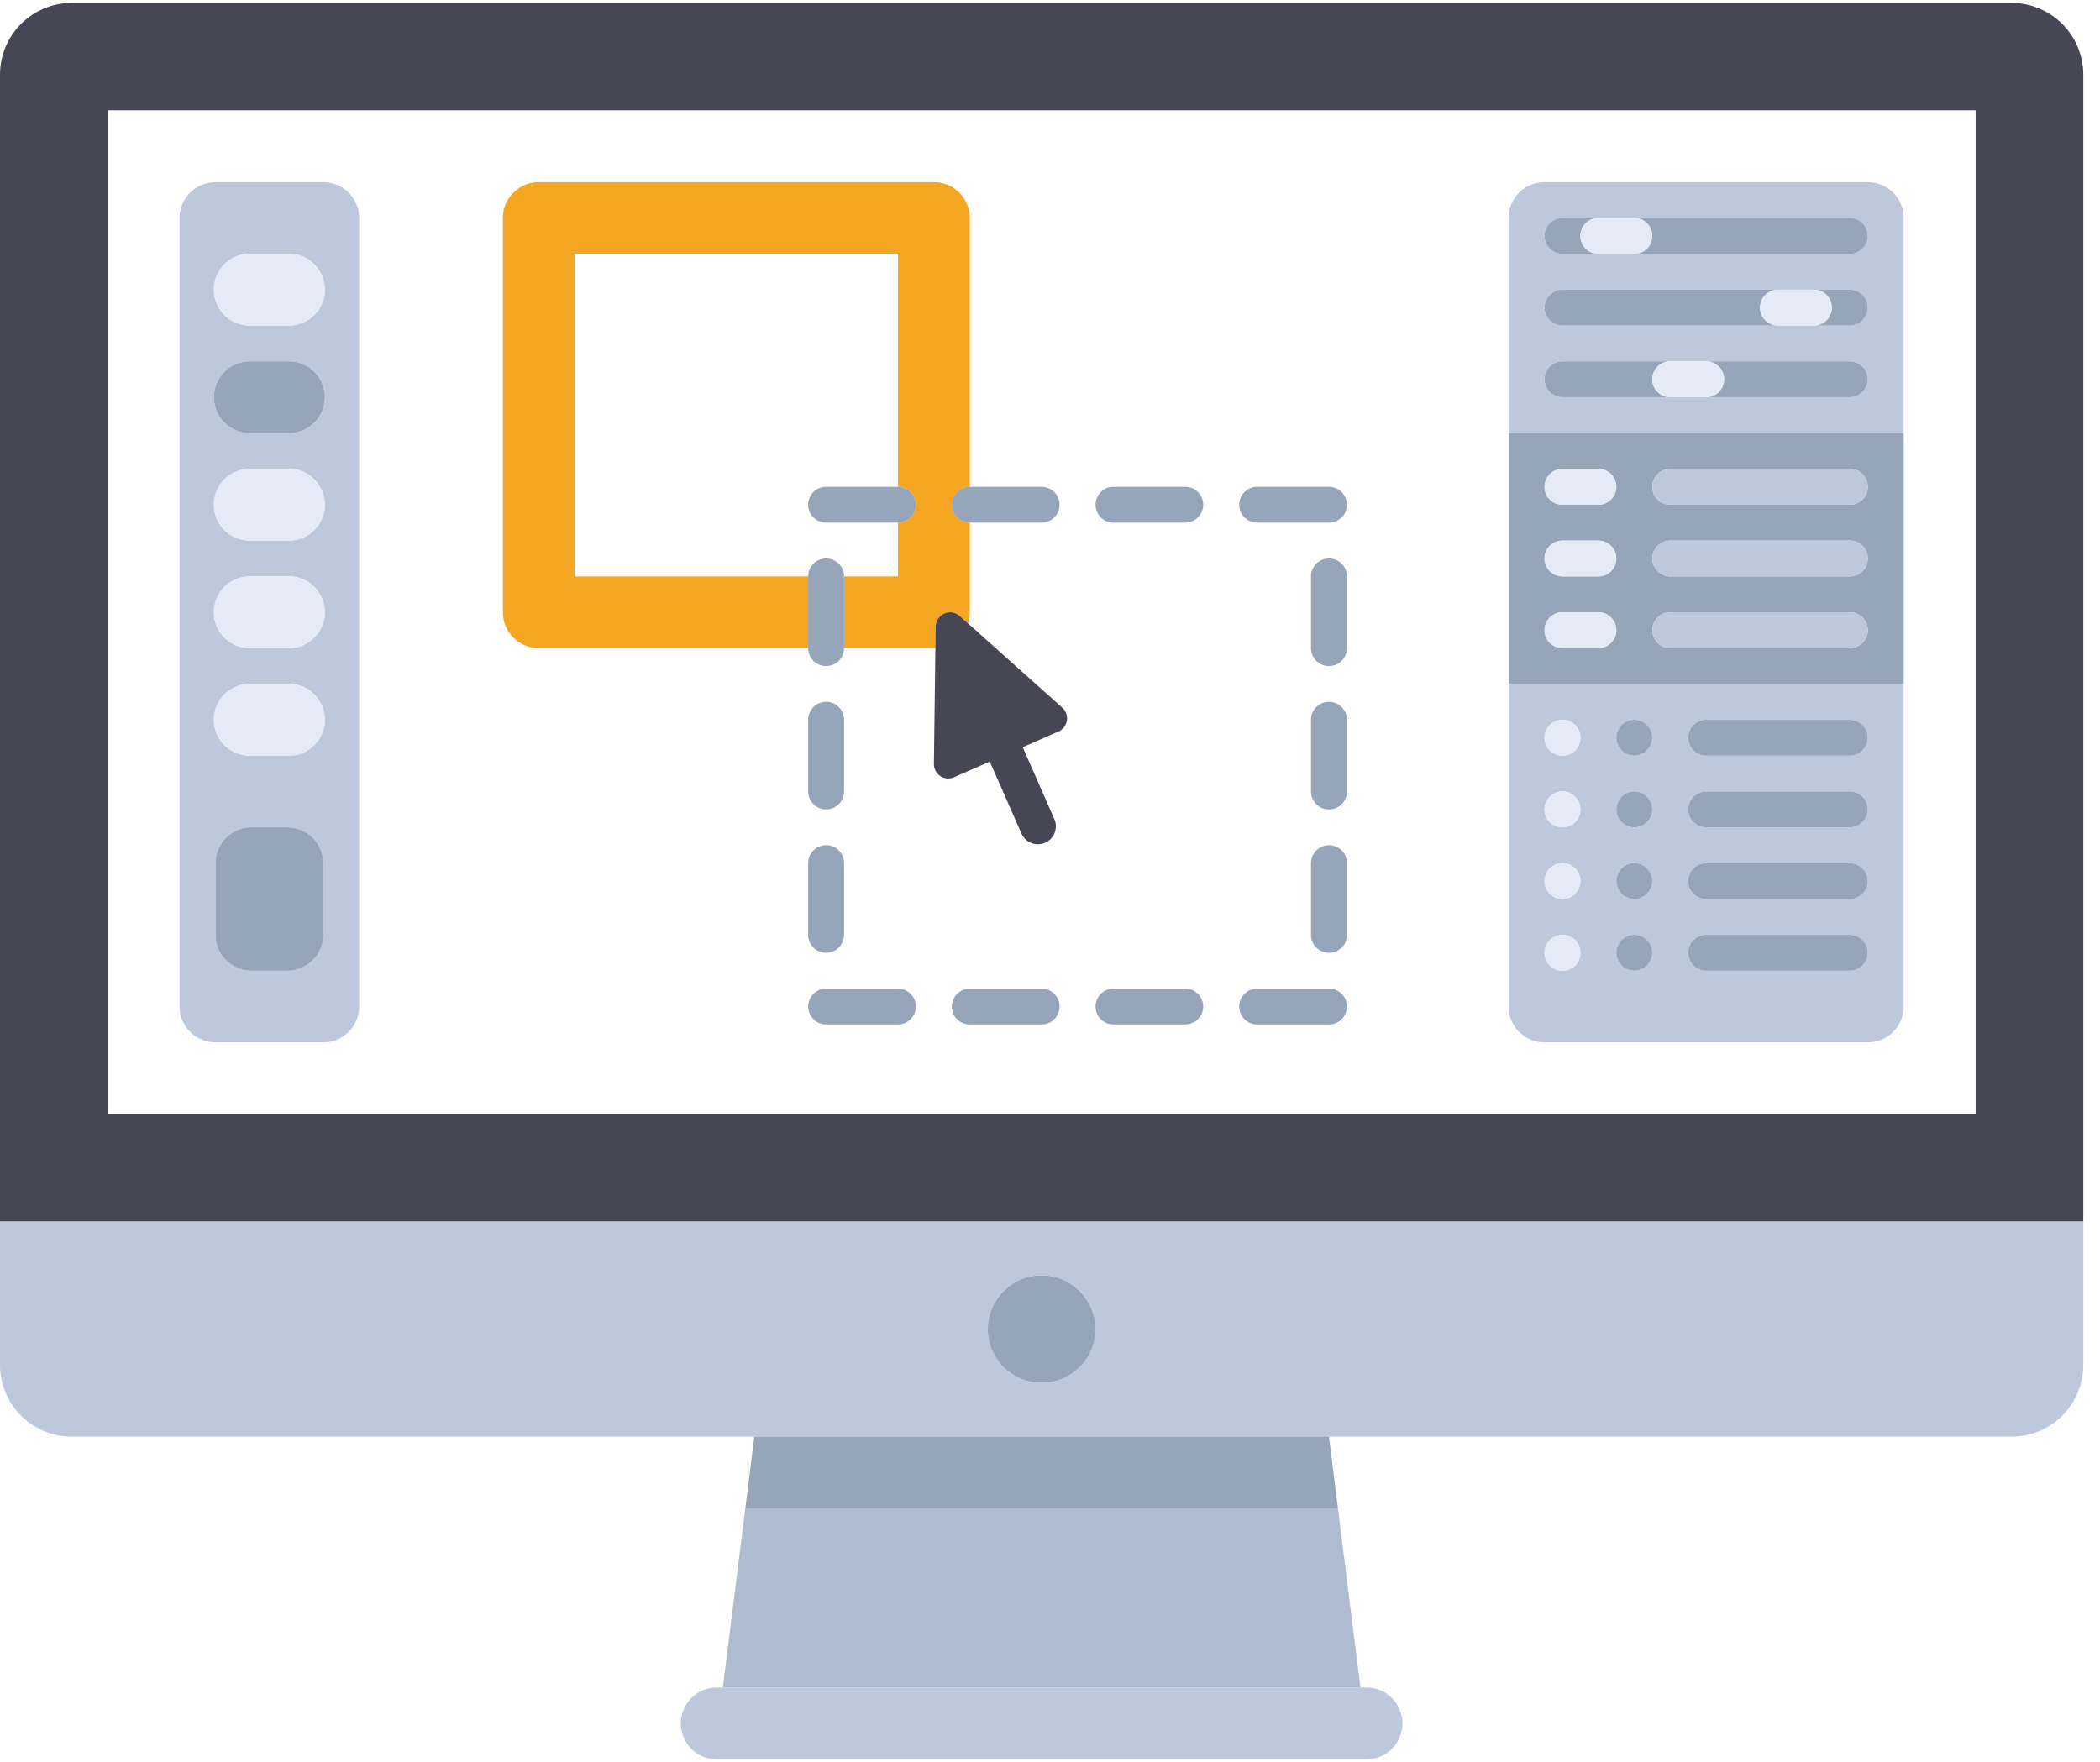 <svg xmlns="http://www.w3.org/2000/svg" width="56" height="47" viewBox="0 0 56 47">
    <g fill="none" fill-rule="evenodd">
        <path fill="#FFF" d="M-416-99H950v3389H-416z"/>
        <g fill-rule="nonzero">
            <path fill="#464655" d="M53.639.078H1.916A1.914 1.914 0 0 0 0 1.99v30.592h55.554V1.99A1.914 1.914 0 0 0 53.64.078zm-.958 29.636H2.874V2.946H52.68v26.768z"/>
            <g fill="#FFF">
                <path d="M22.03 14.896c.265 0 .479.214.479.478h1.437V13.94H22.03a.478.478 0 1 1 0-.956h1.916V6.77h-8.62v8.604h6.225c0-.264.214-.478.479-.478z"/>
                <path d="M2.874 29.714H52.68V2.946H2.874v26.768zm21.072-2.39H22.03a.478.478 0 1 1 0-.956h1.916a.478.478 0 1 1 0 .956zm-1.916-4.78c.265 0 .479.214.479.478v1.912a.478.478 0 0 1-.958 0v-1.912c0-.264.214-.478.479-.478zm-.479-1.434v-1.912a.478.478 0 0 1 .958 0v1.912a.478.478 0 0 1-.958 0zm6.226 6.214h-1.916a.478.478 0 1 1 0-.956h1.916a.478.478 0 1 1 0 .956zm8.142-2.39a.478.478 0 0 1-.958 0v-1.912a.478.478 0 0 1 .958 0v1.912zm0-3.824a.478.478 0 0 1-.958 0v-1.912a.478.478 0 0 1 .958 0v1.912zm0-3.824a.478.478 0 0 1-.958 0v-1.912a.478.478 0 0 1 .958 0v1.912zm4.31.956V5.814c0-.528.429-.956.958-.956h8.62c.53 0 .958.428.958.956v21.032a.957.957 0 0 1-.958.956h-8.62a.957.957 0 0 1-.958-.956v-8.604zm-6.705-5.258h1.916a.478.478 0 1 1 0 .956h-1.916a.478.478 0 1 1 0-.956zm0 13.384h1.916a.478.478 0 1 1 0 .956h-1.916a.478.478 0 1 1 0-.956zm-3.831-13.384h1.915a.478.478 0 1 1 0 .956h-1.915a.478.478 0 1 1 0-.956zm0 13.384h1.915a.478.478 0 1 1 0 .956h-1.915a.478.478 0 1 1 0-.956zM13.41 5.814c0-.528.428-.956.957-.956h10.536c.53 0 .958.428.958.956v7.17h1.916a.478.478 0 1 1 0 .956h-1.916v2.39a.954.954 0 0 1-.047.297l2.513 2.247a.383.383 0 0 1-.102.638l-.952.417.85 1.934a.478.478 0 0 1-.877.384l-.85-1.934-.953.418a.384.384 0 0 1-.54-.357l.041-3.09-.04.002h-2.395a.478.478 0 0 1-.958 0h-7.184a.957.957 0 0 1-.958-.956V5.814zm-8.62 0c0-.528.428-.956.957-.956h2.874c.529 0 .957.428.957.956v21.032a.957.957 0 0 1-.957.956H5.747a.957.957 0 0 1-.958-.956V5.814z"/>
            </g>
            <path fill="#BEC8DC" d="M0 36.406c0 1.056.858 1.912 1.916 1.912h51.722a1.914 1.914 0 0 0 1.916-1.912v-3.824H0v3.824zm27.777-2.39c.794 0 1.437.642 1.437 1.434 0 .792-.643 1.434-1.437 1.434a1.435 1.435 0 0 1-1.437-1.434c0-.792.644-1.434 1.437-1.434z"/>
            <path fill="#AFBBD0" d="M19.276 45.01h17.002l-.599-4.78H19.875z"/>
            <path fill="#BEC8DC" d="M19.157 45.01a.957.957 0 1 0 0 1.912h17.24a.957.957 0 1 0 0-1.912H19.157z"/>
            <g fill="#96A5B9" transform="translate(19.856 34.005)">
                <path d="M.019 6.225h15.804l-.24-1.912H.259z"/>
                <ellipse cx="7.921" cy="1.445" rx="1.437" ry="1.434"/>
            </g>
            <path fill="#BEC8DC" d="M5.747 27.802h2.874a.957.957 0 0 0 .957-.956V5.814a.957.957 0 0 0-.957-.956H5.747a.957.957 0 0 0-.958.956v21.032c0 .528.429.956.958.956zM6.705 6.77h.958a.957.957 0 1 1 0 1.912h-.958a.957.957 0 1 1 0-1.912zm0 2.868h.958a.957.957 0 1 1 0 1.912h-.958a.957.957 0 1 1 0-1.912zm0 2.868h.958a.957.957 0 1 1 0 1.912h-.958a.957.957 0 1 1 0-1.912zm0 2.868h.958a.957.957 0 1 1 0 1.912h-.958a.957.957 0 1 1 0-1.912zm0 2.868h.958a.957.957 0 1 1 0 1.912h-.958a.957.957 0 1 1 0-1.912zm-.958 4.78c0-.528.429-.956.958-.956h.958c.529 0 .958.428.958.956v1.912a.957.957 0 0 1-.958.956h-.958a.957.957 0 0 1-.958-.956v-1.912z"/>
            <path fill="#E4EAF6" d="M6.705 8.682h.958a.957.957 0 1 0 0-1.912h-.958a.957.957 0 1 0 0 1.912z"/>
            <path fill="#96A5B9" d="M6.705 11.55h.958a.957.957 0 1 0 0-1.912h-.958a.957.957 0 1 0 0 1.912z"/>
            <g fill="#E4EAF6">
                <path d="M6.705 14.418h.958a.957.957 0 1 0 0-1.912h-.958a.957.957 0 1 0 0 1.912zM6.705 17.286h.958a.957.957 0 1 0 0-1.912h-.958a.957.957 0 1 0 0 1.912zM6.705 20.154h.958a.957.957 0 1 0 0-1.912h-.958a.957.957 0 1 0 0 1.912z"/>
            </g>
            <path fill="#96A5B9" d="M6.705 25.89h.958a.957.957 0 0 0 .958-.956v-1.912a.957.957 0 0 0-.958-.956h-.958a.957.957 0 0 0-.958.956v1.912c0 .528.429.956.958.956z"/>
            <g fill="#BEC8DC">
                <path d="M50.765 5.814a.957.957 0 0 0-.958-.956h-8.62a.957.957 0 0 0-.958.956v5.736h10.536V5.814zm-1.437 4.78h-7.662a.478.478 0 1 1 0-.956H49.328a.478.478 0 1 1 0 .956zm0-1.912h-7.662a.478.478 0 1 1 0-.956h7.662a.478.478 0 1 1 0 .956zm0-1.912h-7.662a.478.478 0 1 1 0-.956h7.662a.478.478 0 1 1 0 .956zM41.187 27.802h8.62a.957.957 0 0 0 .958-.956v-8.604H40.23v8.604c0 .528.429.956.958.956zm4.31-8.604h3.831a.478.478 0 1 1 0 .956h-3.831a.478.478 0 1 1 0-.956zm0 1.912h3.831a.478.478 0 1 1 0 .956h-3.831a.478.478 0 1 1 0-.956zm0 1.912h3.831a.478.478 0 1 1 0 .956h-3.831a.478.478 0 1 1 0-.956zm0 1.912h3.831a.478.478 0 1 1 0 .956h-3.831a.478.478 0 1 1 0-.956zm-1.916-5.736a.478.478 0 1 1 .001.957.478.478 0 0 1 0-.957zm0 1.912a.478.478 0 1 1 .001.957.478.478 0 0 1 0-.957zm0 1.912a.478.478 0 1 1 .001.957.478.478 0 0 1 0-.957zm0 1.912a.478.478 0 1 1 .001.957.478.478 0 0 1 0-.957zm-1.915-5.736a.478.478 0 1 1 0 .957.478.478 0 0 1 0-.957zm0 1.912a.478.478 0 1 1 0 .957.478.478 0 0 1 0-.957zm0 1.912a.478.478 0 1 1 0 .957.478.478 0 0 1 0-.957zm0 1.912a.478.478 0 1 1 0 .957.478.478 0 0 1 0-.957z"/>
            </g>
            <g fill="#96A5B9">
                <path d="M50.765 11.55H40.23v6.692h10.536V11.55zm-8.141 5.736h-.958a.478.478 0 1 1 0-.956h.958a.478.478 0 1 1 0 .956zm0-1.912h-.958a.478.478 0 1 1 0-.956h.958a.478.478 0 1 1 0 .956zm0-1.912h-.958a.478.478 0 1 1 0-.956h.958a.478.478 0 1 1 0 .956zm6.704 3.824H44.54a.478.478 0 1 1 0-.956h4.79a.478.478 0 1 1 0 .956zm0-1.912H44.54a.478.478 0 1 1 0-.956h4.79a.478.478 0 1 1 0 .956zm0-1.912H44.54a.478.478 0 1 1 0-.956h4.79a.478.478 0 1 1 0 .956zM49.328 5.814h-5.747a.478.478 0 1 1 0 .956h5.747a.478.478 0 1 0 0-.956zM42.145 6.292c0-.264.214-.478.479-.478h-.958a.478.478 0 1 0 0 .956h.958a.478.478 0 0 1-.48-.478zM49.328 9.638h-3.83a.478.478 0 1 1 0 .956h3.83a.478.478 0 1 0 0-.956zM44.06 10.116c0-.264.215-.478.48-.478h-2.874a.478.478 0 1 0 0 .956h2.873a.479.479 0 0 1-.479-.478z"/>
            </g>
            <path fill="#BEC8DC" d="M49.328 12.506H44.54a.478.478 0 1 0 0 .956h4.79a.478.478 0 1 0 0-.956z"/>
            <g fill="#96A5B9">
                <path d="M46.934 8.204c0-.264.214-.478.479-.478h-5.747a.478.478 0 1 0 0 .956h5.747a.479.479 0 0 1-.48-.478zM49.328 7.726h-.957a.478.478 0 1 1 0 .956h.957a.478.478 0 1 0 0-.956z"/>
            </g>
            <g fill="#E4EAF6">
                <path d="M44.06 6.292a.478.478 0 0 0-.479-.478h-.958a.478.478 0 1 0 0 .956h.958a.478.478 0 0 0 .48-.478zM45.976 10.116a.478.478 0 0 0-.479-.478h-.958a.478.478 0 1 0 0 .956h.958a.479.479 0 0 0 .479-.478zM42.624 12.506h-.958a.478.478 0 1 0 0 .956h.958a.478.478 0 1 0 0-.956z"/>
            </g>
            <path fill="#BEC8DC" d="M49.328 14.418H44.54a.478.478 0 1 0 0 .956h4.79a.478.478 0 1 0 0-.956z"/>
            <path fill="#E4EAF6" d="M42.624 14.418h-.958a.478.478 0 1 0 0 .956h.958a.478.478 0 1 0 0-.956z"/>
            <path fill="#BEC8DC" d="M49.328 16.33H44.54a.478.478 0 1 0 0 .956h4.79a.478.478 0 1 0 0-.956z"/>
            <g fill="#E4EAF6">
                <path d="M42.624 16.33h-.958a.478.478 0 1 0 0 .956h.958a.478.478 0 1 0 0-.956zM41.666 22.066a.478.478 0 1 0 0-.957.478.478 0 0 0 0 .957zM41.666 20.154a.478.478 0 1 0 0-.957.478.478 0 0 0 0 .957zM41.666 25.89a.478.478 0 1 0 0-.957.478.478 0 0 0 0 .957zM41.666 23.978a.478.478 0 1 0 0-.957.478.478 0 0 0 0 .957z"/>
            </g>
            <g fill="#96A5B9">
                <path d="M43.581 22.066a.478.478 0 1 0 .001-.957.478.478 0 0 0 0 .957zM43.581 20.154a.478.478 0 1 0 .001-.957.478.478 0 0 0 0 .957zM43.581 25.89a.478.478 0 1 0 .001-.957.478.478 0 0 0 0 .957zM43.581 23.978a.478.478 0 1 0 .001-.957.478.478 0 0 0 0 .957zM45.497 22.066h3.831a.478.478 0 1 0 0-.956h-3.831a.478.478 0 1 0 0 .956zM45.497 20.154h3.831a.478.478 0 1 0 0-.956h-3.831a.478.478 0 1 0 0 .956zM45.497 25.89h3.831a.478.478 0 1 0 0-.956h-3.831a.478.478 0 1 0 0 .956zM45.497 23.978h3.831a.478.478 0 1 0 0-.956h-3.831a.478.478 0 1 0 0 .956z"/>
            </g>
            <path fill="#E4EAF6" d="M48.85 8.204a.478.478 0 0 0-.48-.478h-.957a.478.478 0 1 0 0 .956h.958a.479.479 0 0 0 .478-.478z"/>
            <path fill="#F5A623" d="M14.367 17.286h7.184v-1.912h-6.226V6.77h8.62v6.214a.478.478 0 1 1 0 .956v1.434H22.51v1.912h2.394l.041-.002.008-.574c.004-.33.395-.501.64-.281l.222.198a.954.954 0 0 0 .047-.297v-2.39a.478.478 0 1 1 0-.956v-7.17a.957.957 0 0 0-.957-.956H14.368a.957.957 0 0 0-.958.956V16.33c0 .529.428.956.957.956z"/>
            <g fill="#96A5B9">
                <path d="M22.03 21.588a.478.478 0 0 0 .479-.478v-1.912a.478.478 0 0 0-.958 0v1.912c0 .264.214.478.479.478zM33.524 27.324h1.916a.478.478 0 1 0 0-.956h-1.916a.478.478 0 1 0 0 .956zM35.44 22.544a.478.478 0 0 0-.48.478v1.912a.478.478 0 0 0 .959 0v-1.912a.478.478 0 0 0-.48-.478zM33.524 13.94h1.916a.478.478 0 1 0 0-.956h-1.916a.478.478 0 1 0 0 .956zM35.44 14.896a.478.478 0 0 0-.48.478v1.912a.478.478 0 0 0 .959 0v-1.912a.478.478 0 0 0-.48-.478zM27.777 26.368h-1.916a.478.478 0 1 0 0 .956h1.916a.478.478 0 1 0 0-.956zM22.03 14.896a.478.478 0 0 0-.479.478v1.912a.478.478 0 0 0 .958 0v-1.912a.478.478 0 0 0-.479-.478zM23.946 26.368H22.03a.478.478 0 1 0 0 .956h1.916a.478.478 0 1 0 0-.956zM21.551 24.934a.478.478 0 0 0 .958 0v-1.912a.478.478 0 0 0-.958 0v1.912zM35.44 18.72a.478.478 0 0 0-.48.478v1.912a.478.478 0 0 0 .959 0v-1.912a.478.478 0 0 0-.48-.478zM29.693 13.94h1.915a.478.478 0 1 0 0-.956h-1.915a.478.478 0 1 0 0 .956zM21.551 13.462c0 .264.214.478.48.478h1.915a.478.478 0 1 0 0-.956H22.03a.478.478 0 0 0-.479.478zM29.693 27.324h1.915a.478.478 0 1 0 0-.956h-1.915a.478.478 0 1 0 0 .956zM25.382 13.462c0 .264.215.478.48.478h1.915a.478.478 0 1 0 0-.956h-1.916a.478.478 0 0 0-.479.478z"/>
            </g>
            <path fill="#464655" d="M24.951 16.71l-.007.574-.04 3.09a.384.384 0 0 0 .539.356l.952-.417.851 1.934a.479.479 0 0 0 .877-.384l-.85-1.934.952-.418a.383.383 0 0 0 .102-.637l-2.513-2.247-.222-.198a.384.384 0 0 0-.64.28z"/>
        </g>
    </g>
</svg>
